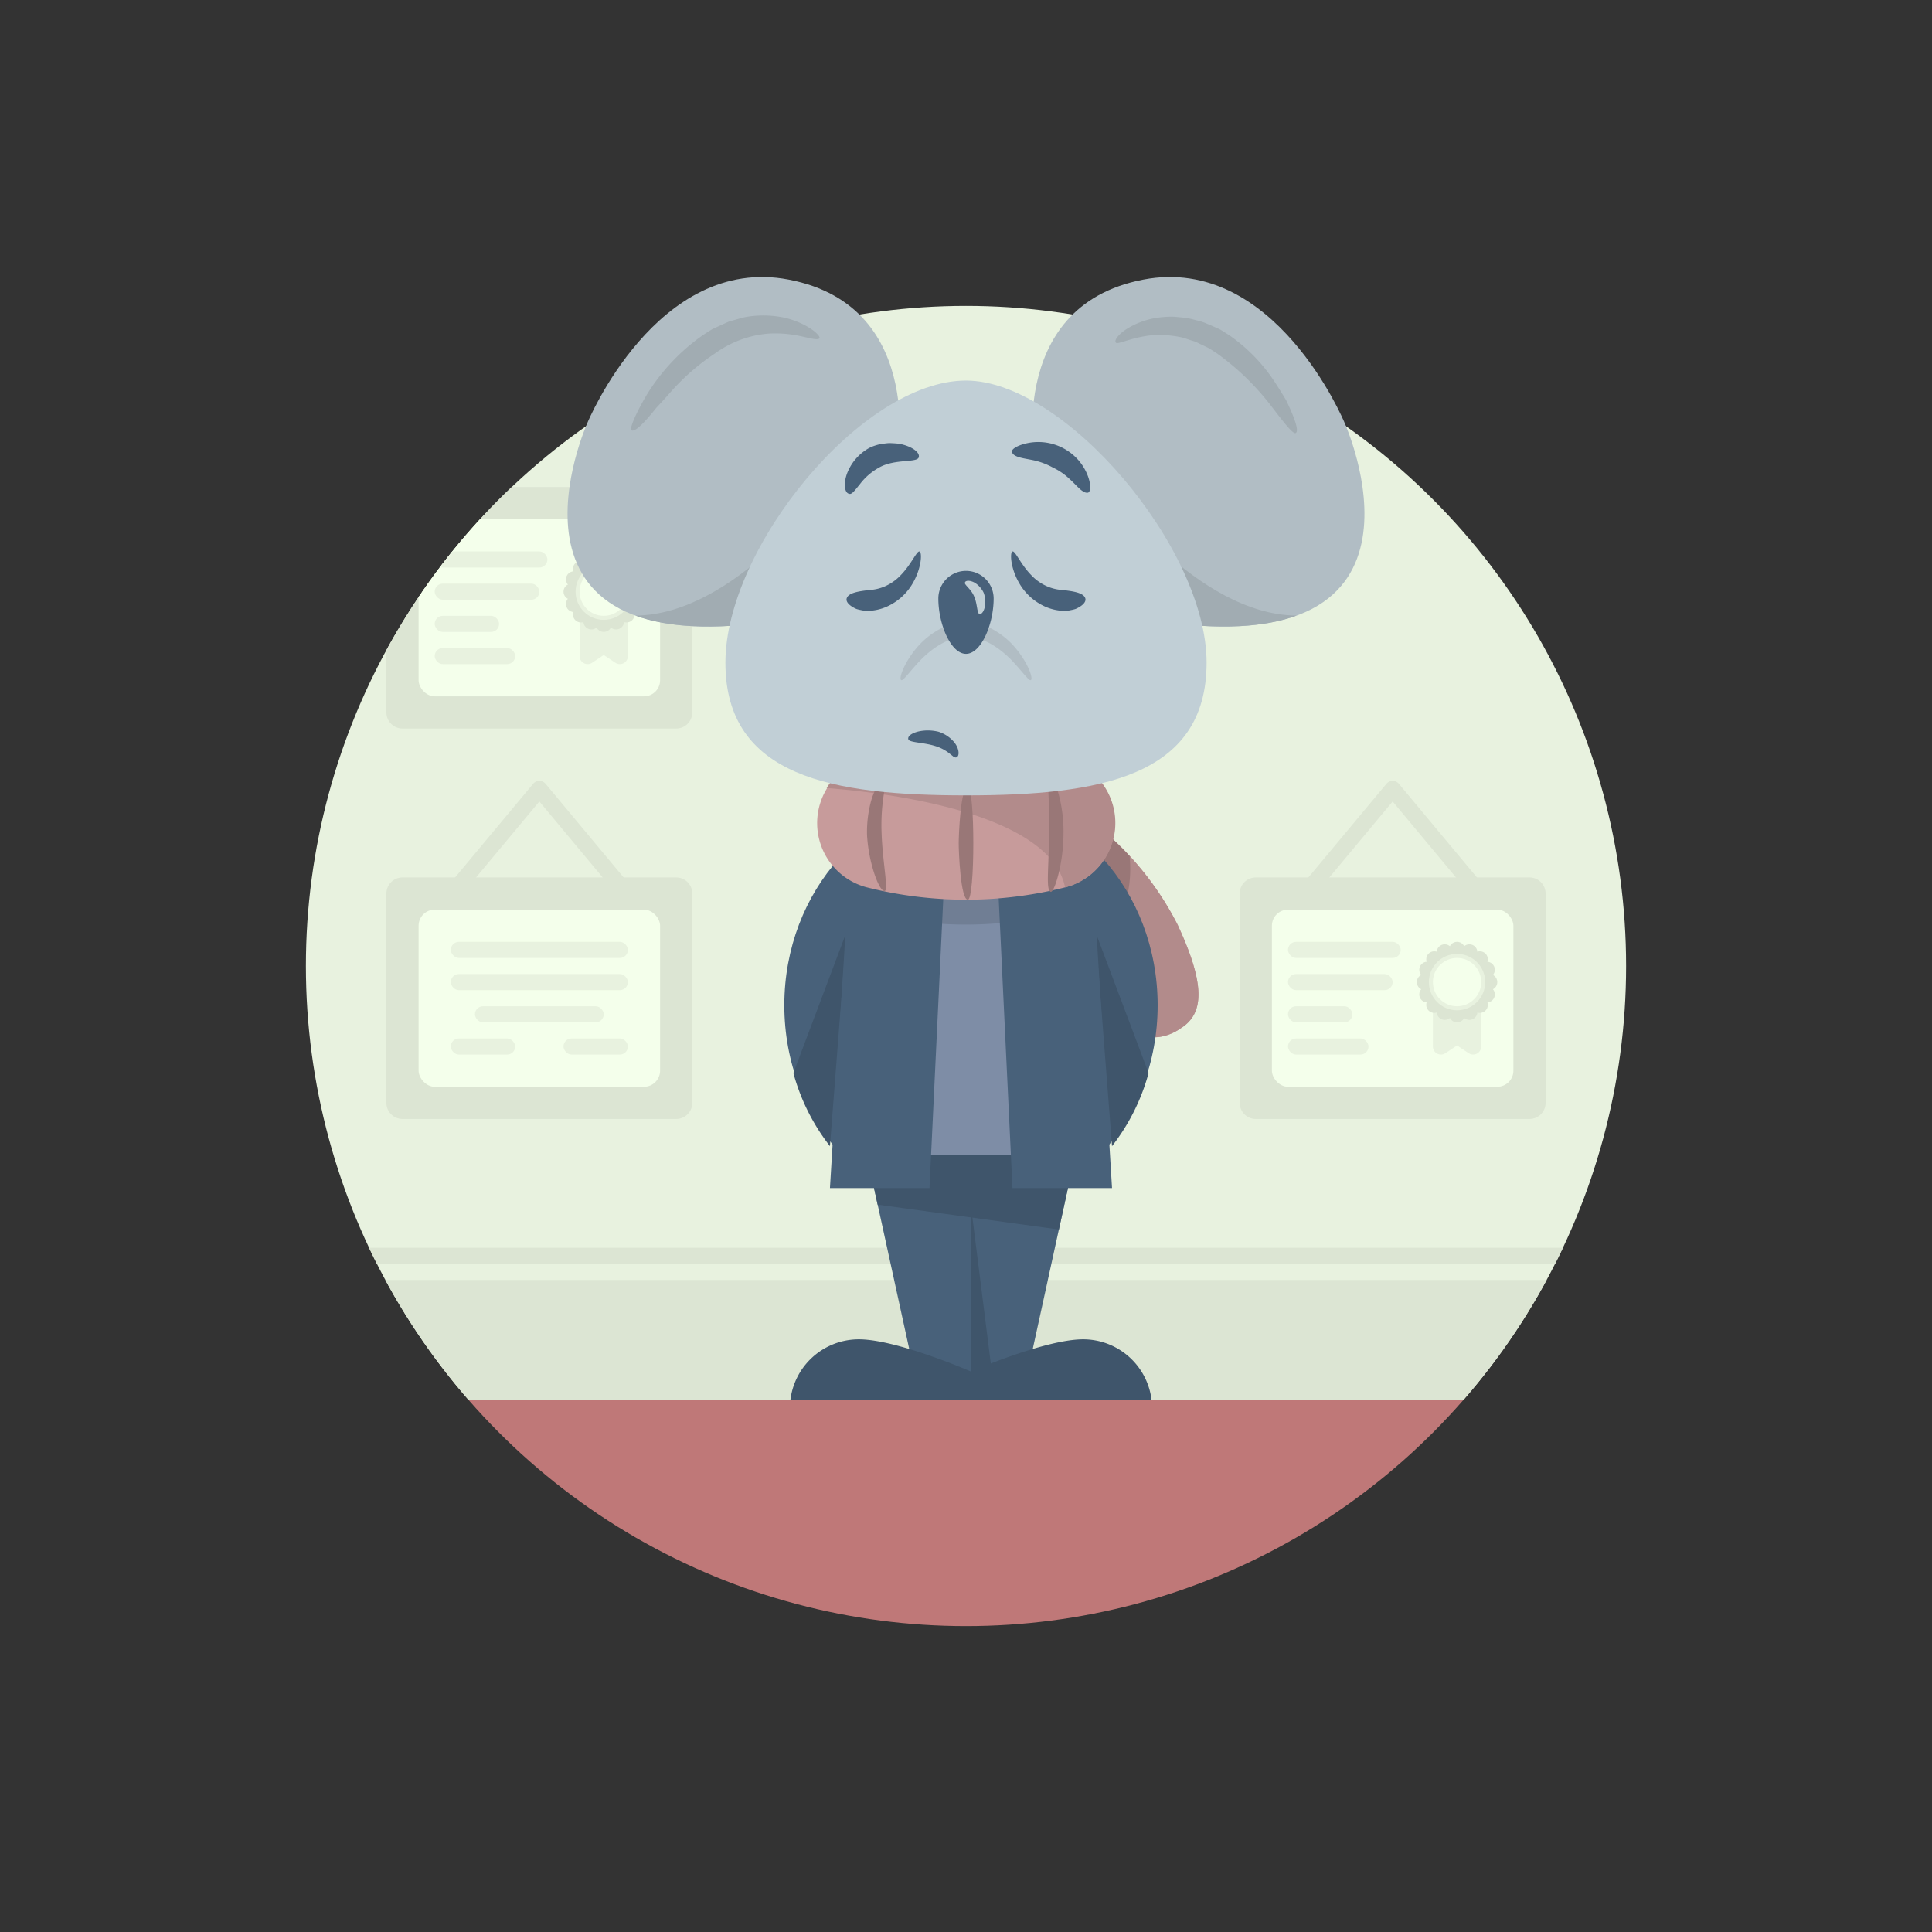 <svg xmlns="http://www.w3.org/2000/svg" xmlns:xlink="http://www.w3.org/1999/xlink" viewBox="0 0 240 240"><rect x="0" y="0" width="240" height="240" fill="#333333" stroke="none"/><defs><clipPath id="a"><circle cx="120" cy="120" r="82" fill="none"/></clipPath><clipPath id="b"><rect x="37.489" y="37.042" width="165.022" height="136.893" fill="none"/></clipPath></defs><title>L07-M1</title><g clip-path="url(#a)"><g clip-path="url(#b)"><circle cx="120" cy="120" r="82" fill="#e8f2df"/></g><path d="M84,90.5h-34a2,2,0,0,1-2-2v-26a2,2,0,0,1,2-2h34a2,2,0,0,1,2,2v26A2,2,0,0,1,84,90.5Z" fill="#dce5d3"/><rect x="52" y="64.5" width="30" height="22" rx="2" fill="#f4ffeb"/><rect x="54" y="68.5" width="14" height="2" rx="1" fill="#e8f2df"/><rect x="54" y="72.5" width="13" height="2" rx="1" fill="#e8f2df"/><rect x="54" y="76.5" width="8" height="2" rx="1" fill="#e8f2df"/><rect x="54" y="80.5" width="10" height="2" rx="1" fill="#e8f2df"/><path d="M76.445,82.33l-1.445-.964-1.445.964a1,1,0,0,1-1.555-.832V74.367h6v7.131A1,1,0,0,1,76.445,82.33Z" fill="#e8f2df"/><circle cx="75" cy="69.5" r="1" fill="#dce5d3"/><circle cx="75" cy="77.5" r="1" fill="#dce5d3"/><circle cx="79" cy="73.5" r="1" fill="#dce5d3"/><circle cx="71" cy="73.5" r="1" fill="#dce5d3"/><circle cx="77.828" cy="70.672" r="1" fill="#dce5d3"/><circle cx="72.172" cy="76.328" r="1" fill="#dce5d3"/><circle cx="77.828" cy="76.328" r="1" fill="#dce5d3"/><circle cx="72.172" cy="70.672" r="1" fill="#dce5d3"/><circle cx="76.531" cy="69.804" r="1" fill="#dce5d3"/><circle cx="73.469" cy="77.195" r="1" fill="#dce5d3"/><circle cx="73.469" cy="69.804" r="1" fill="#dce5d3"/><circle cx="76.531" cy="77.195" r="1" fill="#dce5d3"/><circle cx="71.305" cy="71.969" r="1" fill="#dce5d3"/><circle cx="78.696" cy="75.031" r="1" fill="#dce5d3"/><circle cx="71.305" cy="75.031" r="1" fill="#dce5d3"/><circle cx="78.696" cy="71.969" r="1" fill="#dce5d3"/><circle cx="75" cy="73.5" r="3.5" fill="#e8f2df"/><circle cx="75" cy="73.5" r="3" fill="#f4ffeb"/><polyline points="77 110 67 98 57 110" fill="none" stroke="#dce5d3" stroke-linecap="round" stroke-linejoin="round" stroke-width="2"/><path d="M84,139h-34a2,2,0,0,1-2-2V111a2,2,0,0,1,2-2h34a2,2,0,0,1,2,2v26A2,2,0,0,1,84,139Z" fill="#dce5d3"/><rect x="52" y="113" width="30" height="22" rx="2" fill="#f4ffeb"/><rect x="56" y="117" width="22" height="2" rx="1" fill="#e8f2df"/><rect x="56" y="121" width="22" height="2" rx="1" fill="#e8f2df"/><rect x="59" y="125" width="16" height="2" rx="1" fill="#e8f2df"/><rect x="56" y="129" width="8" height="2" rx="1" fill="#e8f2df"/><rect x="70" y="129" width="8" height="2" rx="1" fill="#e8f2df"/><polyline points="183 110 173 98 163 110" fill="none" stroke="#dce5d3" stroke-linecap="round" stroke-linejoin="round" stroke-width="2"/><path d="M190,139H156a2,2,0,0,1-2-2V111a2,2,0,0,1,2-2h34a2,2,0,0,1,2,2v26A2,2,0,0,1,190,139Z" fill="#dce5d3"/><rect x="158" y="113" width="30" height="22" rx="2" fill="#f4ffeb"/><rect x="160" y="117" width="14" height="2" rx="1" fill="#e8f2df"/><rect x="160" y="121" width="13" height="2" rx="1" fill="#e8f2df"/><rect x="160" y="125" width="8" height="2" rx="1" fill="#e8f2df"/><rect x="160" y="129" width="10" height="2" rx="1" fill="#e8f2df"/><path d="M182.445,130.83,181,129.867l-1.445.964A1,1,0,0,1,178,129.998v-7.131h6v7.131A1,1,0,0,1,182.445,130.83Z" fill="#e8f2df"/><circle cx="181" cy="118" r="1" fill="#dce5d3"/><circle cx="181" cy="126" r="1" fill="#dce5d3"/><circle cx="185" cy="122" r="1" fill="#dce5d3"/><circle cx="177" cy="122" r="1" fill="#dce5d3"/><circle cx="183.828" cy="119.172" r="1" fill="#dce5d3"/><circle cx="178.172" cy="124.828" r="1" fill="#dce5d3"/><circle cx="183.828" cy="124.828" r="1" fill="#dce5d3"/><circle cx="178.172" cy="119.172" r="1" fill="#dce5d3"/><circle cx="182.531" cy="118.304" r="1" fill="#dce5d3"/><circle cx="179.469" cy="125.695" r="1" fill="#dce5d3"/><circle cx="179.469" cy="118.304" r="1" fill="#dce5d3"/><circle cx="182.531" cy="125.695" r="1" fill="#dce5d3"/><circle cx="177.305" cy="120.469" r="1" fill="#dce5d3"/><circle cx="184.696" cy="123.531" r="1" fill="#dce5d3"/><circle cx="177.305" cy="123.531" r="1" fill="#dce5d3"/><circle cx="184.696" cy="120.469" r="1" fill="#dce5d3"/><circle cx="181" cy="122" r="3.5" fill="#e8f2df"/><circle cx="181" cy="122" r="3" fill="#f4ffeb"/><polygon points="210 159 30 159 44.935 173.935 195.662 173.935 210 159" fill="#dce5d3"/><rect x="35" y="155" width="170" height="2" fill="#dce5d3"/></g><path d="M126.183,96.743a37.735,37.735,0,0,1,20.094,18.117c3.491,7.484,3.306,11.079.386,12.882,0,0-5.014,3.865-8.255-2.834Z" fill="#c79b9b"/><path d="M126.183,96.743a37.735,37.735,0,0,1,20.094,18.117c3.491,7.484,3.306,11.079.386,12.882,0,0-5.014,3.865-8.255-2.834Z" fill="#b28b8b"/><path d="M137.126,118.55l2.253-5.106a15.399,15.399,0,0,0,.945-7.087,38.616,38.616,0,0,0-4.066-3.799l-3.12,1.74Z" fill="#977"/><ellipse cx="120.619" cy="124.88" rx="23.188" ry="25.764" fill="#48617a"/><polygon points="126.803 174.376 114.436 174.376 107.222 141.398 134.017 141.398 126.803 174.376" fill="#48617a"/><polygon points="123.711 174.376 120.619 174.376 120.595 149.642 123.711 174.376" fill="#3f556b"/><polygon points="131.537 152.734 109.025 149.642 107.222 141.398 134.017 141.398 131.537 152.734" fill="#3f556b"/><polygon points="125.772 104.297 115.466 104.297 105.16 143.459 136.078 143.459 125.772 104.297" fill="#7e8da6"/><path d="M127.839,114.214,125.772,106.358H115.466l-2.116,8.04a48.256,48.256,0,0,0,14.489-.185Z" fill="#707e94"/><path d="M138.139,142.378a25.655,25.655,0,0,0,4.542-9.083l-6.603-17.527Z" fill="#3f556b"/><path d="M103.099,142.378a25.655,25.655,0,0,1-4.542-9.083l6.603-17.527Z" fill="#3f556b"/><polygon points="138.139 147.581 125.772 147.581 123.711 104.297 136.078 113.707 138.139 147.581" fill="#48617a"/><polygon points="115.466 147.581 103.099 147.581 105.16 113.707 117.527 104.297 115.466 147.581" fill="#48617a"/><path d="M120,111.765a50.629,50.629,0,0,1-12.306-1.531,8.245,8.245,0,0,1,4-15.997,33.437,33.437,0,0,0,16.612,0,8.245,8.245,0,0,1,4,15.997A50.623,50.623,0,0,1,120,111.765Z" fill="#c79b9b"/><path d="M138.304,100.236a8.242,8.242,0,0,0-9.998-5.999,33.437,33.437,0,0,1-16.612,0,8.253,8.253,0,0,0-9.008,3.658c6.528.499,27.714,2.844,29.62,12.339A8.244,8.244,0,0,0,138.304,100.236Z" fill="#b28b8b"/><path d="M120.226,97.773c.911,0,.911,13.988,0,13.988s-1.134-6.057-1.134-6.994S119.314,97.773,120.226,97.773Z" fill="#977"/><path d="M130.522,96.679c.209-.064.653.75,1.016,2.079a18.209,18.209,0,0,1,.571,4.986c-.037,3.677-1.159,7.153-1.583,7.037-.449-.105-.367-1.648-.317-3.272.074-1.625.088-3.335.083-3.793.01-.458.07-2.163.001-3.77C130.252,98.338,130.083,96.816,130.522,96.679Z" fill="#977"/><path d="M109.902,96.829c.221.095.015.941-.163,2.196a24.783,24.783,0,0,0-.217,4.653c.13,3.42.857,6.887.392,6.999-.435.109-1.1-1.322-1.546-2.962a18.943,18.943,0,0,1-.662-3.966,14.82,14.82,0,0,1,.448-4.048C108.592,98.001,109.495,96.638,109.902,96.829Z" fill="#977"/><path d="M111.364,58.179s4.122-20.096-13.395-23.446C81.613,31.606,72.977,52.511,72.977,52.511S59.322,82.655,96.165,77.162Z" fill="#b1bdc4"/><path d="M78.453,53.46c-.282-.157.407-1.867,1.801-4.272a25.025,25.025,0,0,1,7.047-7.545c.41-.261.809-.538,1.231-.778l1.33-.612.66-.295.696-.201c.463-.127.915-.269,1.37-.367a12.656,12.656,0,0,1,5.069.121c2.899.768,4.337,2.246,4.14,2.513-.221.259-.994.026-2.14-.219a14.811,14.811,0,0,0-4.19-.363,13.164,13.164,0,0,0-6.672,2.483,27.544,27.544,0,0,0-5.639,4.953c-.541.614-1.086,1.213-1.608,1.762-.469.591-.919,1.128-1.327,1.574C79.404,53.101,78.75,53.628,78.453,53.46Z" fill="#a1acb2"/><path d="M78.923,76.469c3.883,1.416,9.422,1.86,17.242.694l6.678-8.34-.297-8.054S91.264,76.404,78.923,76.469Z" fill="#a1acb2"/><path d="M128.637,58.179s-4.122-20.096,13.395-23.446c16.355-3.127,24.991,17.777,24.991,17.777s13.655,30.144-23.188,24.652Z" fill="#b1bdc4"/><path d="M160.959,53.794c-.312.178-1.43-1.24-3.025-3.334a32.016,32.016,0,0,0-6.729-6.537c-.35-.222-.69-.467-1.043-.675l-1.096-.524-.54-.266-.56-.177c-.372-.114-.735-.252-1.099-.352a12.823,12.823,0,0,0-4.109-.245c-2.447.32-3.969,1.172-4.143.875-.226-.257.26-.981,1.328-1.682a9.981,9.981,0,0,1,4.559-1.488,10.563,10.563,0,0,1,1.386-.04l1.374.131a11.494,11.494,0,0,1,1.293.293,7.425,7.425,0,0,1,1.188.358c.719.31,1.377.58,1.887.837l1.071.674a21.263,21.263,0,0,1,5.756,5.967c.47.729.919,1.45,1.318,2.124.341.709.636,1.37.861,1.944C161.086,52.827,161.257,53.626,160.959,53.794Z" fill="#a1acb2"/><path d="M137.455,60.768l-.297,8.054,6.678,8.34c7.82,1.166,13.358.722,17.242-.694C148.736,76.404,137.455,60.768,137.455,60.768Z" fill="#a1acb2"/><path d="M149.887,82.315c0-14.229-17.602-35.04-29.887-35.04-12.964,0-29.887,20.81-29.887,35.04s13.381,16.489,29.887,16.489S149.887,96.545,149.887,82.315Z" fill="#c1cfd6"/><path d="M118.809,94.081c-.104.045-.246-.006-.402-.114-.143-.118-.334-.269-.549-.437a5.297,5.297,0,0,0-1.773-.883c-1.47-.445-3.206-.394-3.259-.839-.093-.451.681-.858,1.586-1.004a5.545,5.545,0,0,1,2.19.1,4.211,4.211,0,0,1,1.92,1.284C119.181,92.99,119.222,93.938,118.809,94.081Z" fill="#48617a"/><path d="M128.05,84.486c-.224.135-.984-.975-2.3-2.384-1.312-1.364-3.406-3.001-5.749-3.004-2.344.003-4.438,1.64-5.749,3.004-1.316,1.409-2.076,2.519-2.3,2.384-.364-.192.469-2.47,2.296-4.433a9.886,9.886,0,0,1,3.213-2.257,8.673,8.673,0,0,1,1.541-.419l.999-.097.999.097a8.672,8.672,0,0,1,1.541.419,9.886,9.886,0,0,1,3.213,2.257C127.581,82.016,128.414,84.294,128.05,84.486Z" fill="#c1cfd6"/><path d="M105.175,74.346c.197-.721,1.549-.908,2.875-1.057a5.628,5.628,0,0,0,1.666-.366A5.947,5.947,0,0,0,111.844,71.5c1.326-1.327,2.034-3.077,2.37-2.993.346.051.306,2.093-.922,4.099a7.002,7.002,0,0,1-2.535,2.451,6.178,6.178,0,0,1-2.417.793,3.762,3.762,0,0,1-1.38-.061,4.661,4.661,0,0,1-.579-.144,4.295,4.295,0,0,1-.467-.241C105.356,75.067,105.088,74.691,105.175,74.346Z" fill="#48617a"/><path d="M134.826,74.346c.087.345-.181.721-.74,1.057a4.295,4.295,0,0,1-.467.241,4.661,4.661,0,0,1-.579.144,3.762,3.762,0,0,1-1.38.061,6.178,6.178,0,0,1-2.417-.793,7.002,7.002,0,0,1-2.535-2.451c-1.228-2.006-1.268-4.047-.922-4.099.336-.083,1.044,1.667,2.37,2.993a5.947,5.947,0,0,0,2.128,1.423,5.628,5.628,0,0,0,1.666.366C133.277,73.438,134.629,73.625,134.826,74.346Z" fill="#48617a"/><path d="M128.05,84.486c-.224.135-.984-.975-2.3-2.384-1.312-1.364-3.406-3.001-5.749-3.004-2.344.003-4.438,1.64-5.749,3.004-1.316,1.409-2.076,2.519-2.3,2.384-.364-.192.469-2.47,2.296-4.433a9.886,9.886,0,0,1,3.213-2.257,8.673,8.673,0,0,1,1.541-.419l.999-.097.999.097a8.672,8.672,0,0,1,1.541.419,9.886,9.886,0,0,1,3.213,2.257C127.581,82.016,128.414,84.294,128.05,84.486Z" fill="#b1bdc4"/><path d="M123.435,74.352a3.435,3.435,0,0,0-6.871,0c0,3.15,1.538,6.871,3.435,6.871S123.435,77.502,123.435,74.352Z" fill="#48617a"/><path d="M121.688,76.278c-.335-.047-.261-1.232-.662-2.142-.35-.939-1.261-1.491-1.16-1.764.074-.319.727-.299,1.301.068a2.943,2.943,0,0,1,1.032,1.203,3.334,3.334,0,0,1,.176,1.532C122.285,75.814,121.992,76.327,121.688,76.278Z" fill="#c1cfd6"/><path d="M114.133,56.793c-.155.733-2.958.167-4.909,1.279a7.527,7.527,0,0,0-2.403,2.074c-.604.73-.983,1.3-1.317,1.203-.676-.113-.769-1.583-.082-2.988a6.097,6.097,0,0,1,2.555-2.713,5.778,5.778,0,0,1,1.405-.477c.341-.048.718-.111,1.103-.127.385.011.78.035,1.159.073C113.165,55.387,114.305,56.162,114.133,56.793Z" fill="#48617a"/><path d="M125.705,56.136c-.078-.306.583-.777,1.768-1.052a6.63,6.63,0,0,1,6.55,2.148,6.491,6.491,0,0,1,1.097,1.85c.446,1.162.357,2.031.035,2.118-.666.126-1.372-.88-2.264-1.673a7.867,7.867,0,0,0-2.116-1.454,8.833,8.833,0,0,0-2.436-.906C127.165,56.919,125.883,56.819,125.705,56.136Z" fill="#48617a"/><path d="M98.125,174.935h23.494l-1-4.559s-9.208-4-13.935-4a8.559,8.559,0,0,0-8.559,8.559Z" fill="#3f556b"/><path d="M143.113,174.935H119.619l1-4.559s9.208-4,13.935-4a8.559,8.559,0,0,1,8.559,8.559Z" fill="#3f556b"/><g clip-path="url(#a)"><rect x="37.489" y="173.935" width="165.022" height="59.065" fill="#bf7878"/></g></svg>